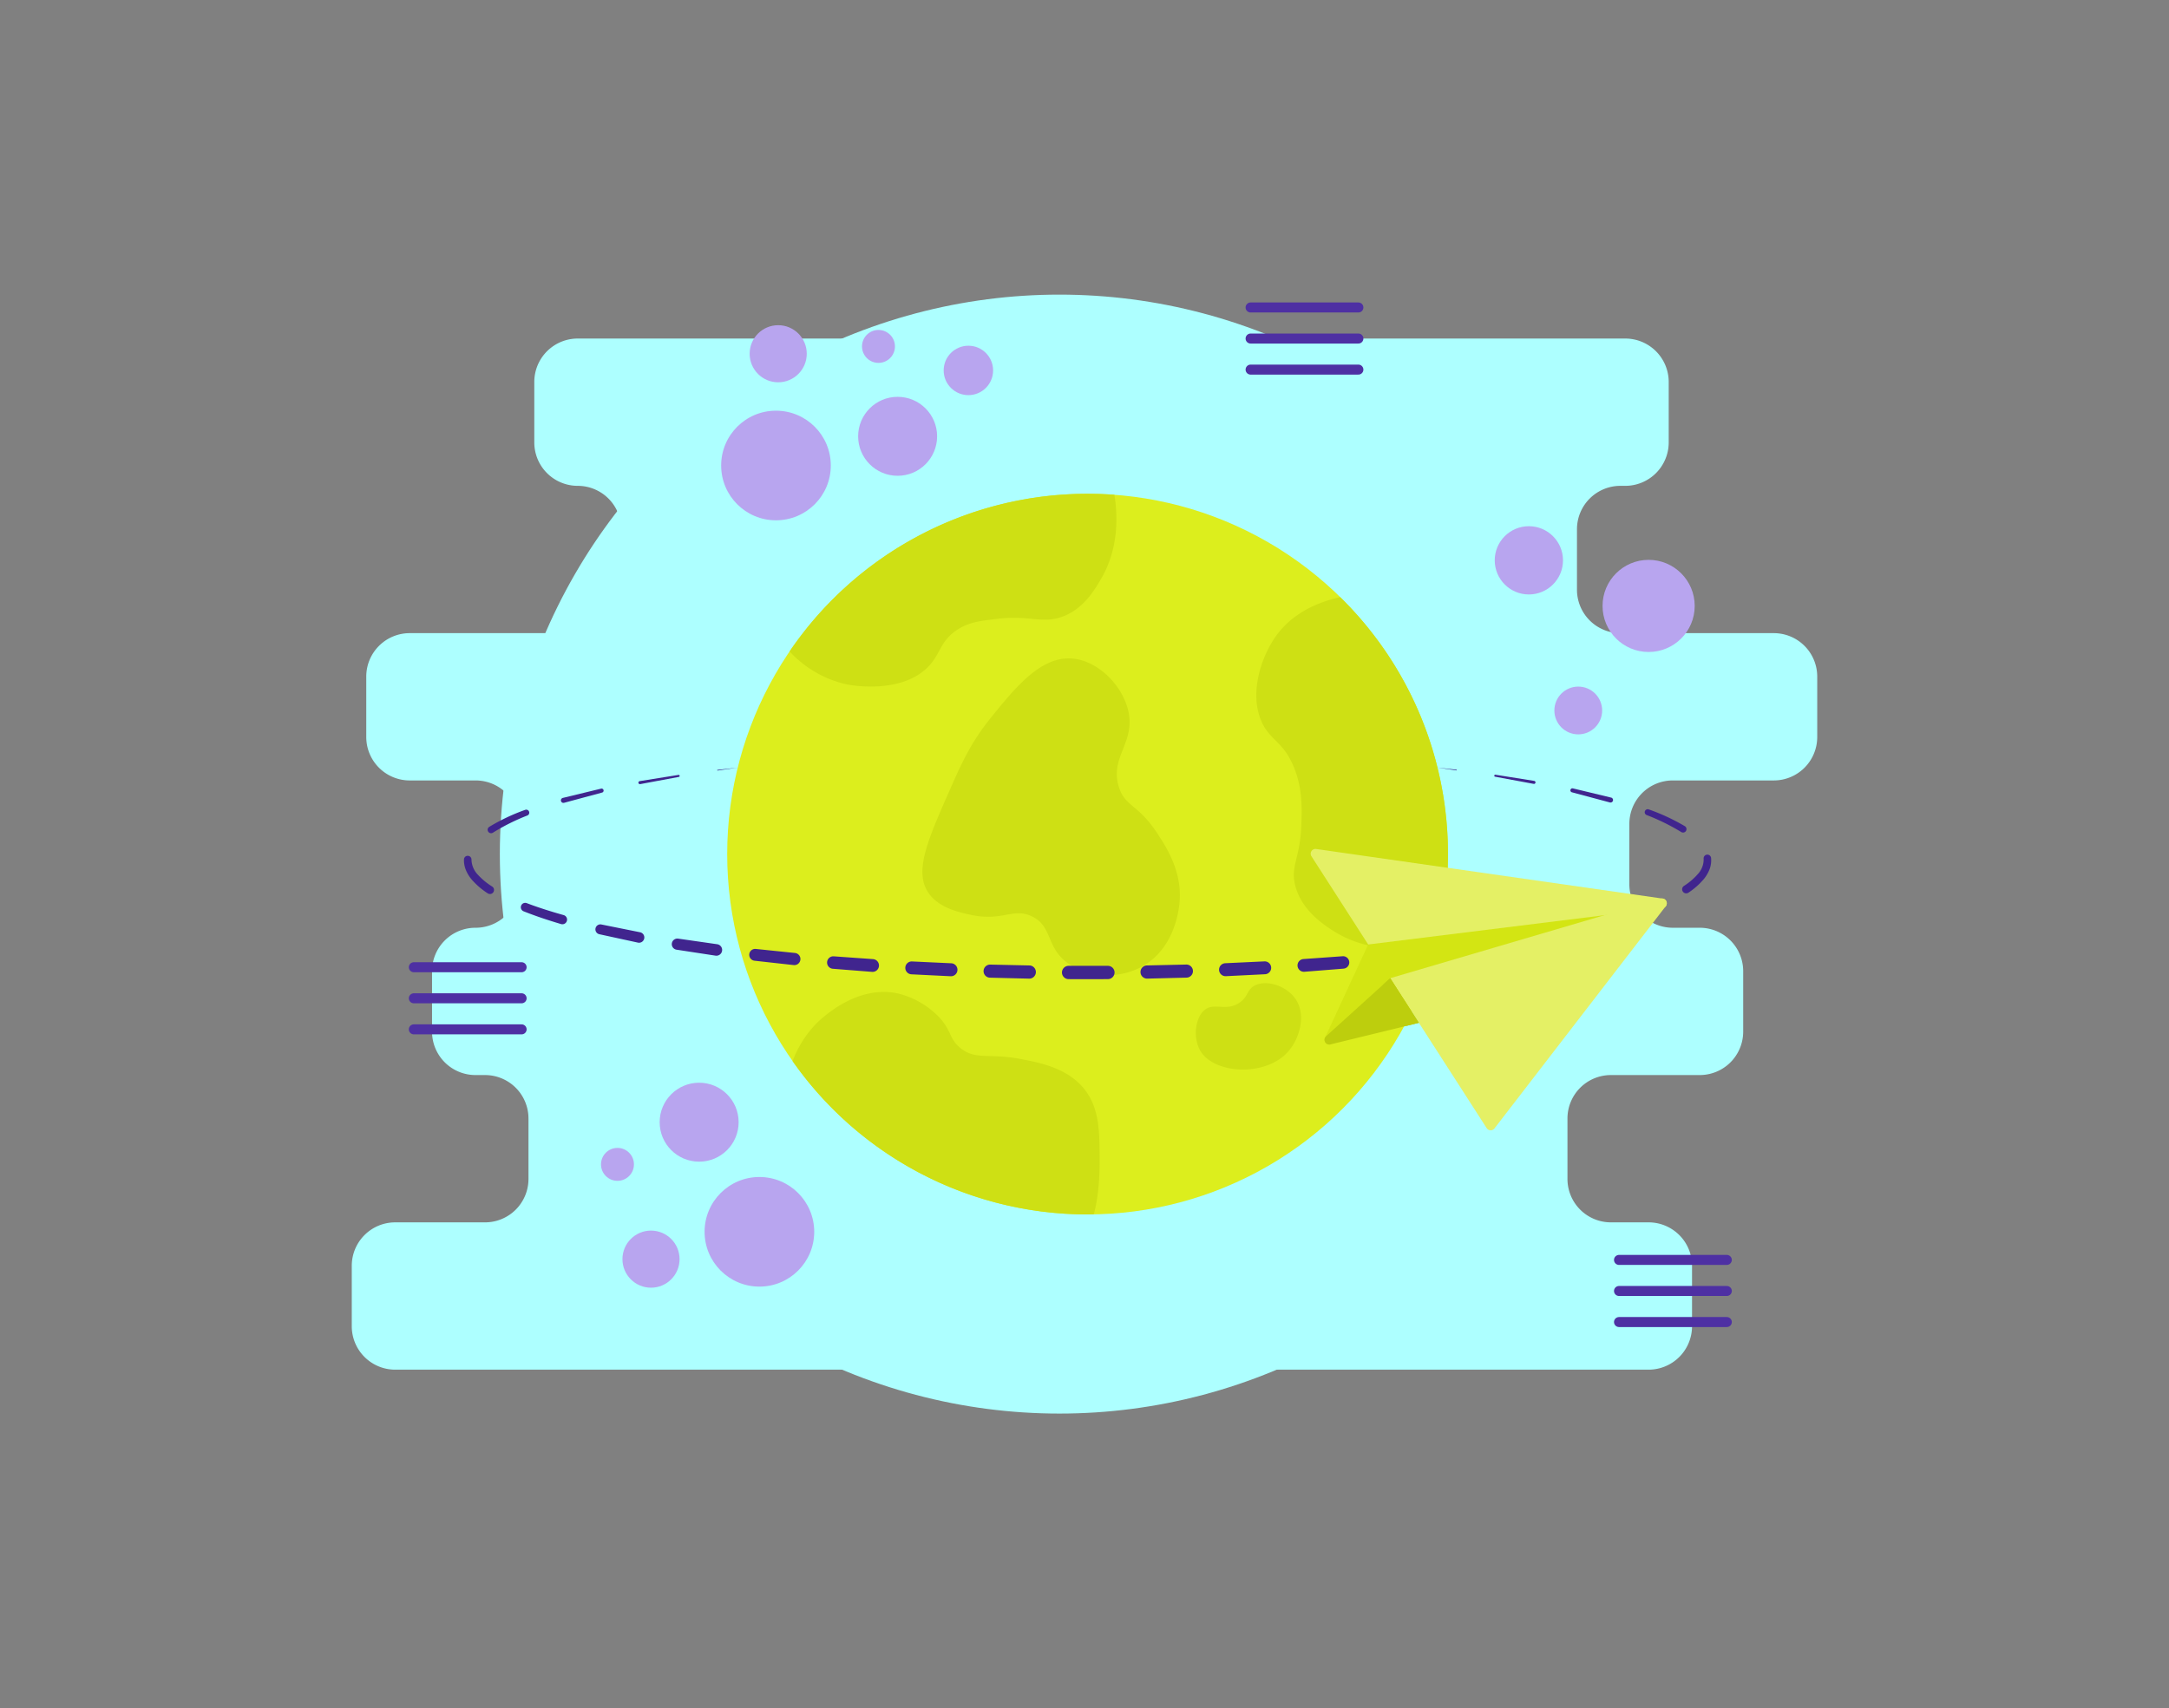 <svg xmlns="http://www.w3.org/2000/svg" id="Messagesent" viewBox="0 0 650 512">
  <rect x="0" y="0" width="650" height="512" fill="#808080" stroke="none"/>
  <defs>
    <clipPath id="clip-path">
      <rect width="97.202" height="94.92" x="385.323" y="232.231" fill="none" transform="rotate(-51.425 433.924 279.691)"></rect>
    </clipPath>
  </defs>
  <circle cx="317.486" cy="256" r="167.695" fill="#adffff" class="colordbe8ec svgShape"></circle>
  <path fill="#adffff" d="M544.583,220.903V202.794a13.021,13.021,0,0,0-13.021-13.021H485.603A13.021,13.021,0,0,1,472.582,176.752V158.642a13.021,13.021,0,0,1,13.021-13.021h1.451a13.021,13.021,0,0,0,13.021-13.021V114.491A13.021,13.021,0,0,0,487.054,101.47H173.135a13.021,13.021,0,0,0-13.021,13.021v18.11a13.021,13.021,0,0,0,13.021,13.021h0a13.021,13.021,0,0,1,13.021,13.021V176.752a13.021,13.021,0,0,1-13.021,13.021H122.782a13.021,13.021,0,0,0-13.021,13.021v18.11a13.021,13.021,0,0,0,13.021,13.021h19.758A13.021,13.021,0,0,1,155.561,246.945v18.11a13.021,13.021,0,0,1-13.021,13.021h-.048a13.021,13.021,0,0,0-13.021,13.021v18.11a13.021,13.021,0,0,0,13.021,13.021h2.859A13.021,13.021,0,0,1,158.372,335.248v18.11a13.021,13.021,0,0,1-13.021,13.021H118.437a13.021,13.021,0,0,0-13.021,13.021v18.11A13.021,13.021,0,0,0,118.437,410.53H494.045a13.021,13.021,0,0,0,13.021-13.021V379.399A13.021,13.021,0,0,0,494.045,366.379H482.755a13.021,13.021,0,0,1-13.021-13.021V335.248a13.021,13.021,0,0,1,13.021-13.021h26.62a13.021,13.021,0,0,0,13.021-13.021V291.097a13.021,13.021,0,0,0-13.021-13.021h-8.075a13.021,13.021,0,0,1-13.021-13.021V246.945a13.021,13.021,0,0,1,13.021-13.021h30.263A13.021,13.021,0,0,0,544.583,220.903Z" class="colordbe8ec svgShape"></path>
  <line x1="374.775" x2="407.077" y1="92.159" y2="92.159" fill="none" stroke="#4e30a3" stroke-linecap="round" stroke-miterlimit="10" stroke-width="3" class="colorStroke3086a3 svgStroke"></line>
  <line x1="374.775" x2="407.077" y1="101.47" y2="101.47" fill="none" stroke="#4e30a3" stroke-linecap="round" stroke-miterlimit="10" stroke-width="3" class="colorStroke3086a3 svgStroke"></line>
  <line x1="374.775" x2="407.077" y1="110.781" y2="110.781" fill="none" stroke="#4e30a3" stroke-linecap="round" stroke-miterlimit="10" stroke-width="3" class="colorStroke3086a3 svgStroke"></line>
  <line x1="124.013" x2="156.315" y1="289.908" y2="289.908" fill="none" stroke="#4e30a3" stroke-linecap="round" stroke-miterlimit="10" stroke-width="3" class="colorStroke3086a3 svgStroke"></line>
  <line x1="124.013" x2="156.315" y1="299.218" y2="299.218" fill="none" stroke="#4e30a3" stroke-linecap="round" stroke-miterlimit="10" stroke-width="3" class="colorStroke3086a3 svgStroke"></line>
  <line x1="124.013" x2="156.315" y1="308.529" y2="308.529" fill="none" stroke="#4e30a3" stroke-linecap="round" stroke-miterlimit="10" stroke-width="3" class="colorStroke3086a3 svgStroke"></line>
  <line x1="485.181" x2="517.484" y1="377.636" y2="377.636" fill="none" stroke="#4e30a3" stroke-linecap="round" stroke-miterlimit="10" stroke-width="3" class="colorStroke3086a3 svgStroke"></line>
  <line x1="485.181" x2="517.484" y1="386.947" y2="386.947" fill="none" stroke="#4e30a3" stroke-linecap="round" stroke-miterlimit="10" stroke-width="3" class="colorStroke3086a3 svgStroke"></line>
  <line x1="485.181" x2="517.484" y1="396.257" y2="396.257" fill="none" stroke="#4e30a3" stroke-linecap="round" stroke-miterlimit="10" stroke-width="3" class="colorStroke3086a3 svgStroke"></line>
  <circle cx="494.056" cy="181.612" r="13.807" fill="#b8a5ef" class="colorb9d4db svgShape"></circle>
  <circle cx="472.969" cy="212.953" r="7.159" fill="#b8a5ef" class="colorb9d4db svgShape"></circle>
  <circle cx="458.166" cy="167.948" r="10.228" fill="#b8a5ef" class="colorb9d4db svgShape"></circle>
  <circle cx="227.576" cy="369.209" r="16.428" fill="#b8a5ef" class="colorb9d4db svgShape"></circle>
  <circle cx="195.092" cy="377.405" r="8.557" fill="#b8a5ef" class="colorb9d4db svgShape"></circle>
  <circle cx="185.043" cy="348.999" r="4.936" fill="#b8a5ef" class="colorb9d4db svgShape"></circle>
  <circle cx="209.517" cy="336.356" r="11.833" fill="#b8a5ef" class="colorb9d4db svgShape"></circle>
  <circle cx="232.543" cy="139.524" r="16.428" fill="#b8a5ef" class="colorb9d4db svgShape"></circle>
  <circle cx="233.209" cy="106.029" r="8.557" fill="#b8a5ef" class="colorb9d4db svgShape"></circle>
  <circle cx="290.204" cy="111.029" r="7.406" fill="#b8a5ef" class="colorb9d4db svgShape"></circle>
  <circle cx="263.26" cy="103.832" r="4.936" fill="#b8a5ef" class="colorb9d4db svgShape"></circle>
  <circle cx="268.996" cy="130.775" r="11.833" fill="#b8a5ef" class="colorb9d4db svgShape"></circle>
  <circle cx="325.924" cy="256" r="108" fill="#dcee1d" class="coloree781d svgShape"></circle>
  <path fill="#cee014" d="M330.004 173.44c-1.95 3.35-5.43 9.31-12 11.52-5.84 1.96-9.64-.56-18.72.48-5.49.63-8.94 1.02-12.48 3.36-5.14 3.4-4.83 7.13-8.64 11.04-8.22 8.44-23.63 5.46-24.48 5.28a33.087 33.087 0 0 1-17.06-9.87A107.858 107.858 0 0 1 325.924 148c2.7 0 5.39.1 8.04.29C335.024 154.88 335.194 164.55 330.004 173.44ZM296.884 215.2c7.54-9.321 15.3-18.915 24.96-17.76 7.617.911 14.703 8.3 16.32 15.84 2.02 9.418-5.635 13.742-2.88 22.56 1.873 5.996 5.768 5.136 11.52 13.92 2.717 4.15 7.305 11.157 6.72 20.16-.134 2.059-1.225 14.775-12 20.16-7.082 3.539-15.949 2.715-21.6-1.44-6.528-4.799-4.431-10.856-10.56-13.92-5.588-2.793-8.841 1.487-18.24-.48-3.465-.725-9.859-2.063-12.96-6.72-4.259-6.397-.125-15.786 6.24-30.24C287.989 229.138 290.832 222.682 296.884 215.2ZM433.924 256a108.531 108.531 0 0 1-3.41 27.04c-9.93 2.34-21.63 1.94-30.91-4-2.74-1.75-9.74-6.23-11.52-13.92-1.34-5.8 1.58-7.82 1.92-18.24.15-4.73.35-10.83-2.4-17.28-3.21-7.53-7.11-7.7-9.6-13.44-3.72-8.57.06-19.43 4.32-25.44 4.54-6.4 11.59-10.04 19.3-11.74A107.612 107.612 0 0 1 433.924 256ZM359.764 315.04c-2.321-3.83-1.671-10.246 1.44-12.48 2.856-2.051 6.153.595 10.08-1.92 2.879-1.844 2.268-4.009 4.8-5.28 3.494-1.753 9.255.063 12 3.84 3.535 4.863 1.363 12.005-1.92 15.84C379.505 322.819 363.987 322.01 359.764 315.04ZM327.784 363.97q-.93.03-1.86.03A107.863 107.863 0 0 1 237.524 318.05a32.588 32.588 0 0 1 6.56-10.69c.88-.95 11.88-12.42 24.96-9.6a25.7 25.7 0 0 1 12 6.72c4.22 4.3 3.22 6.71 6.72 9.6 4.59 3.79 8.54 1.48 18.24 3.36C311.484 318.5 319.194 320 324.244 325.6c5.18 5.74 5.23 13.2 5.28 20.64C329.554 349.83 329.604 357.26 327.784 363.97Z" class="colore06714 svgShape"></path>
  <path fill="#40258e" d="m430.505 230.042 5.966.665a.102.102 0 0 1-.023.203l-.005-.001ZM448.144 232.206l11.629 1.853a.454.454 0 1 1-.143.897l-.009-.002-.016-.003-11.555-2.148-.008-.001a.302.302 0 0 1 .103-.595ZM471.343 236.299l11.475 2.761a.752.752 0 1 1-.352 1.463l-.015-.004-.045-.012-11.331-3.032-.029-.008a.603.603 0 0 1 .297-1.168ZM494.108 242.607a61.365 61.365 0 0 1 10.825 5.039 1.031 1.031 0 0 1-1.078 1.757l-.005-.003-.011-.007a63.914 63.914 0 0 0-10.374-5.102.901.901 0 0 1 .644-1.684ZM512.774 257.177a7.634 7.634 0 0 1-.466 3.398 10.705 10.705 0 0 1-1.658 2.842 21.351 21.351 0 0 1-4.648 4.129 1.213 1.213 0 1 1-1.379-1.996l.012-.008.018-.012a19.072 19.072 0 0 0 4.181-3.58 6.41 6.41 0 0 0 1.707-4.564l-.001-.007a1.122 1.122 0 0 1 2.235-.202ZM495.301 272.995c-3.69 1.48-7.448 2.735-11.233 3.868a1.395 1.395 0 0 1-.801-2.673l.022-.006c3.741-1.057 7.447-2.232 11.057-3.616a1.304 1.304 0 0 1 .955 2.427ZM472.63 279.919l-11.546 2.526a1.577 1.577 0 0 1-.674-3.082l.016-.003.064-.013 11.469-2.324.059-.012a1.486 1.486 0 0 1 .613 2.908ZM449.471 284.583l-11.665 1.796a1.725 1.725 0 1 1-.525-3.409l.016-.003.039-.006 11.601-1.673.04-.006a1.668 1.668 0 0 1 .492 3.3ZM426.111 287.909l-11.72 1.31a1.818 1.818 0 0 1-.404-3.614l.014-.002.031-.003 11.667-1.21.032-.003a1.771 1.771 0 0 1 .379 3.522ZM402.652 290.332l-11.75.935a1.912 1.912 0 1 1-.303-3.812l.015-.001.027-.002 11.702-.838.027-.002a1.865 1.865 0 0 1 .281 3.719ZM379.138 292.008l-11.773.583a1.944 1.944 0 1 1-.193-3.884l.005-0.0.025-.001 11.725-.55.025-.001a1.929 1.929 0 0 1 .186 3.853ZM355.586 293.027l-11.781.293a1.975 1.975 0 1 1-.098-3.95l.005-0.0.023-.001 11.735-.261.023-0a1.96 1.96 0 0 1 .092 3.919ZM332.02 293.473q-5.893.037-11.786.005a1.993 1.993 0 0 1 .013-3.987h11.76a1.991 1.991 0 0 1 .013 3.982ZM308.449 293.329l-11.783-.288a1.962 1.962 0 0 1 .096-3.923l.018 0 11.737.256.023 0a1.978 1.978 0 0 1-.086 3.954ZM284.886 292.61l-11.775-.578a1.931 1.931 0 0 1 .19-3.857l.02.001 11.726.545.025.001a1.946 1.946 0 0 1-.181 3.889ZM261.344 291.298l-11.756-.928a1.87 1.87 0 0 1 .279-3.73l.028.002 11.708.834.027.002a1.915 1.915 0 1 1-.272 3.821ZM237.845 289.262l-11.726-1.304a1.776 1.776 0 0 1 .378-3.532l.033.003 11.673 1.203.031.003a1.823 1.823 0 1 1-.374 3.627ZM214.42 286.435 202.752 284.651a1.676 1.676 0 0 1 .491-3.316l.041.006 11.604 1.668.039.006a1.729 1.729 0 0 1-.492 3.423ZM191.134 282.523l-11.552-2.513a1.493 1.493 0 0 1 .61-2.922l.06.012L191.728 279.41l.056.011a1.585 1.585 0 1 1-.625 3.107ZM168.135 276.973c-3.79-1.127-7.553-2.372-11.25-3.839a1.31 1.31 0 0 1 .949-2.441c3.619 1.371 7.33 2.537 11.077 3.587a1.401 1.401 0 0 1-.754 2.7ZM146.149 267.752a22.594 22.594 0 0 1-4.71-4.033 11.011 11.011 0 0 1-1.747-2.766 7.708 7.708 0 0 1-.65-3.358 1.126 1.126 0 0 1 2.251.08 6.783 6.783 0 0 0 1.928 4.52 20.305 20.305 0 0 0 4.261 3.518l.015.01a1.218 1.218 0 1 1-1.331 2.041ZM146.6 247.841a59.402 59.402 0 0 1 10.794-5.107.907.907 0 0 1 .66 1.689l-.006.002a61.934 61.934 0 0 0-10.331 5.158l-.007.005a1.035 1.035 0 0 1-1.12-1.74ZM168.671 239.158l11.465-2.778a.606.606 0 0 1 .301 1.174l-.031.008-11.319 3.051-.042.011a.756.756 0 0 1-.394-1.461ZM191.703 234.126l11.626-1.863a.304.304 0 0 1 .104.599l-.009.002-11.552 2.159-.014.003a.456.456 0 1 1-.168-.897ZM215.032 230.752l5.965-.668-5.938.871a.103.103 0 1 1-.032-.203Z" class="color25788e svgShape"></path>
  <path fill="#d3e513" d="M498.46,272.114l-26.541,7.774-52.447,15.362-20.192,17.485a1.424,1.424,0,0,1-1.767.079l-.055-.044a1.424,1.424,0,0,1-.429-1.659l9.566-20.636,3.425-7.391L497.882,269.33a1.426,1.426,0,0,1,.578,2.784Zm0,0" class="colore59413 svgShape"></path>
  <path fill="#e4f065" d="M499.188,271.617l-.014.018a1.423,1.423,0,0,1-.94.525l-17.457,2.163-70.762,8.769L393.013,256.653a1.429,1.429,0,0,1,1.403-2.186L498.227,269.328l.043.005.079.014.082.019.073.022.089.032.073.031.009.007.069.035.074.042c.047.03.092.062.136.096a1.45,1.45,0,0,1,.16.15.925.925,0,0,1,.065.077.847.847,0,0,1,.065.086l.061.097a.345.345,0,0,1,.033.063.053.053,0,0,1,.012.024l.031.065.01.008.024.061a1.385,1.385,0,0,1,.047.164.577.577,0,0,1,.016.078,1.362,1.362,0,0,1,.017.257,1.107,1.107,0,0,1-.007.121c-.003.035-.008.069-.014.104-.006.034-.017.088-.028.133a1.155,1.155,0,0,1-.037.112,1.088,1.088,0,0,1-.055.134.79.79,0,0,0-.041.079,1.553,1.553,0,0,1-.123.174Zm0,0" class="colorf9ae2b svgShape"></path>
  <g clip-path="url(#clip-path)" fill="#000000" class="color000000 svgShape">
    <path fill="#e4f065" d="M447.851,338.23a1.424,1.424,0,0,1-2.019.243,1.457,1.457,0,0,1-.31-.341l-28.913-44.935,64.168-18.875,16.881-4.945a1.439,1.439,0,0,1,.59-.048c.03.005.061.01.091.017l.082.02.073.021.089.032.072.031.009.007.069.036.074.042q.07.044.135.095a1.461,1.461,0,0,1,.161.15.923.923,0,0,1,.065.077.813.813,0,0,1,.065.086l.061.097a.423.423,0,0,1,.033.062.062.062,0,0,1,.012.025l.031.065.01.008.024.061a1.381,1.381,0,0,1,.047.164.558.558,0,0,1,.016.078,1.351,1.351,0,0,1,.017.257c-.001.04-.002.081-.007.121-.003.034-.008.069-.014.103s-.017.089-.028.133a1.122,1.122,0,0,1-.037.112,1.098,1.098,0,0,1-.055.133.721.721,0,0,0-.041.079,1.506,1.506,0,0,1-.116.176l-.013.016Zm0,0" class="colorf9ae2b svgShape"></path>
    <path fill="#bdce0d" d="M425.213,306.569l-26.528,6.475a1.426,1.426,0,0,1-1.227-.271,1.391,1.391,0,0,1-.376-.461,1.421,1.421,0,0,1,.333-1.733L416.61,293.199Zm0,0" class="colorce800d svgShape"></path>
  </g>
  <path fill="#bdce0d" d="M416.609,293.198l8.604,13.371-3.861.942-6.859-12.398Zm0,0" class="colorce800d svgShape"></path>
</svg>
